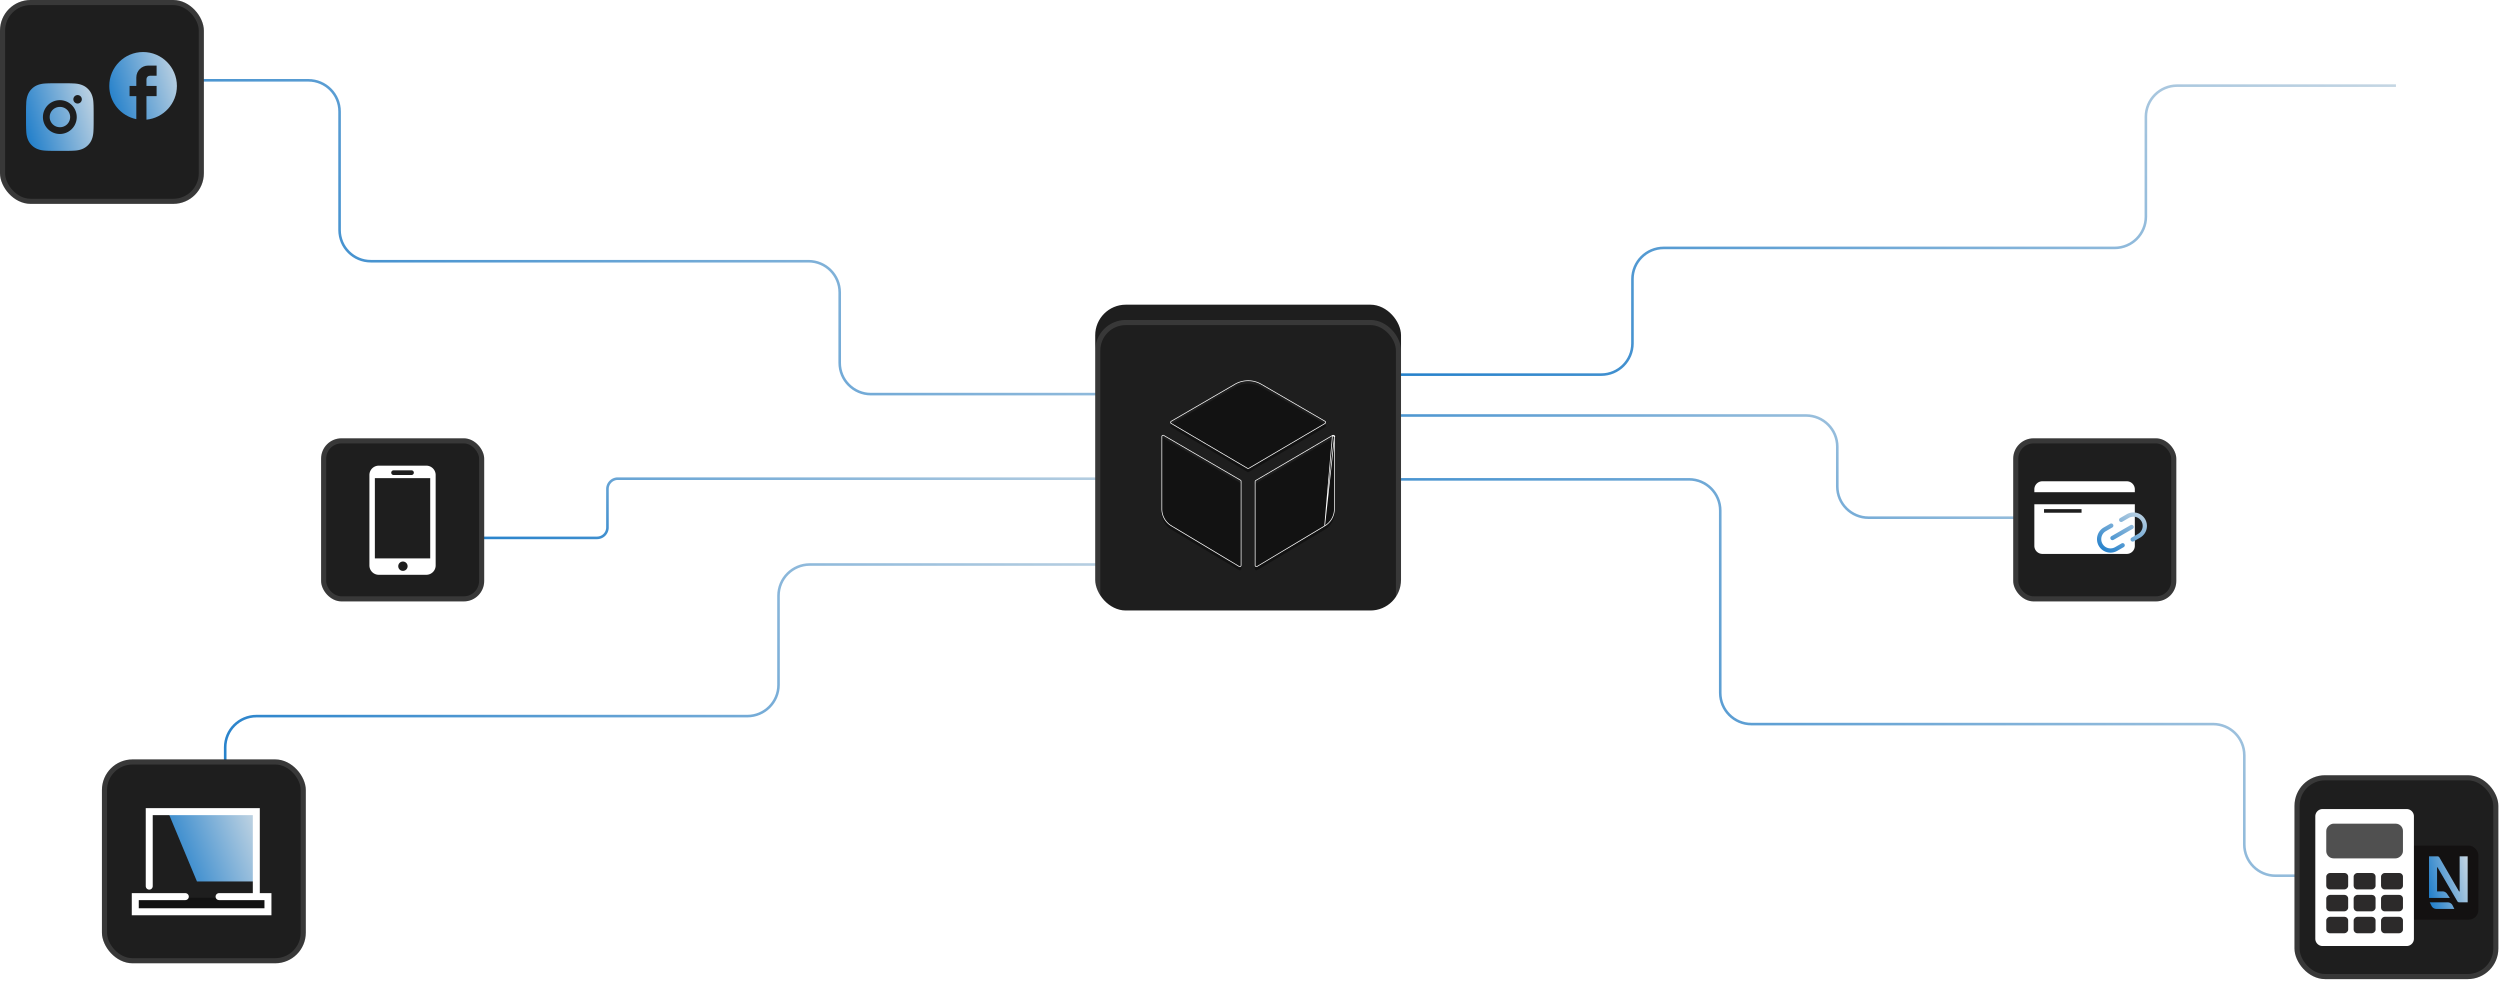 <svg xmlns="http://www.w3.org/2000/svg" width="961" height="377" fill="none"><path stroke="url(#a)" d="M921 32.918h-84.124c-6.628 0-12 5.373-12 12v38.378c0 6.628-5.373 12-12 12H639.515c-6.628 0-12 5.373-12 12v24.705c0 6.627-5.373 12-12 12h-121.96"/><path stroke="url(#b)" d="M510.939 159.719h183.316c6.628 0 12 5.372 12 12V187c0 6.627 5.373 12 12 12H794"/><path stroke="url(#c)" d="M905.662 336.628h-30.949c-6.628 0-12-5.372-12-12v-34.287c0-6.628-5.373-12-12-12H673.262c-6.628 0-12-5.373-12-12v-70.079c0-6.628-5.373-12-12-12H514.008"/><path stroke="url(#d)" d="M140.76 206.759h88.74a4 4 0 0 0 4-4V188a4 4 0 0 1 4-4h224.355"/><path stroke="url(#e)" d="M86.563 335.605v-48.333c0-6.627 5.372-12 12-12h188.699c6.628 0 12-5.372 12-12V229c0-6.627 5.373-12 12-12H463.9"/><path stroke="url(#f)" d="M42.59 30.871h75.943c6.627 0 12 5.373 12 12v45.537c0 6.627 5.373 12 12 12h168.248c6.627 0 12 5.372 12 12v27.091c0 6.627 5.373 12 12 12h130.141"/><g filter="url(#g)"><rect width="117.551" height="117.551" x="421" y="123" fill="#1E1E1E" rx="11.755"/></g><rect width="115.592" height="115.592" x="421.98" y="123.98" stroke="#fff" stroke-opacity=".12" stroke-width="1.959" rx="10.775"/><g filter="url(#h)"><path fill="#121212" d="M509.384 162.91a.64.64 0 0 0 0-1.107l-24.458-14.209a10.27 10.27 0 0 0-10.3 0l-24.453 14.209a.64.64 0 0 0 0 1.107l29.283 17.226a.644.644 0 0 0 .651 0l29.277-17.226Zm-61.953 4.357a.633.633 0 0 0-.642.001.638.638 0 0 0-.318.558v27.844a7.687 7.687 0 0 0 3.817 6.627l25.966 15.569a.642.642 0 0 0 .961-.554v-32.305a.642.642 0 0 0-.321-.554l-29.463-17.186Zm34.908 17.852v32.185a.64.64 0 0 0 .96.554l25.965-15.569a7.686 7.686 0 0 0 3.819-6.619v-27.844a.638.638 0 0 0-.961-.553l-29.463 17.294a.638.638 0 0 0-.32.552Z"/></g><path stroke="#fff" stroke-width=".274" d="m509.193 202.172.002-.001a7.55 7.55 0 0 0 3.751-6.502v-27.843m-3.753 34.346 3.803-34.666a.65.65 0 0 1 .087.32h-.137m-3.753 34.346-25.962 15.568h-.001a.502.502 0 0 1-.754-.436V185.12a.503.503 0 0 1 .252-.435l29.463-17.293-.069-.119.069.118v.001m-2.998 34.78 2.998-34.78m.755.434a.51.51 0 0 0-.504-.502.513.513 0 0 0-.251.068m.755.434-.755-.434m-2.876-4.601-.001.001-29.277 17.226a.508.508 0 0 1-.511 0l-29.284-17.226v-.001a.505.505 0 0 1 0-.869l24.452-14.21a10.133 10.133 0 0 1 10.164 0l24.457 14.21a.505.505 0 0 1 0 .869Zm-62.707 5.035v-.001a.498.498 0 0 1 .25-.439.51.51 0 0 1 .505-.001v.001l29.462 17.185.001.001a.5.5 0 0 1 .252.435v32.305a.51.51 0 0 1-.252.436.508.508 0 0 1-.503 0l-25.964-15.568-.002-.001a7.554 7.554 0 0 1-3.749-6.509v-27.844Z"/><rect width="78.367" height="78.367" fill="#1E1E1E" rx="11.755"/><rect width="76.408" height="76.408" x=".98" y=".98" stroke="#fff" stroke-opacity=".12" stroke-width="1.959" rx="10.775"/><path fill="url(#i)" d="M68 33.033C68 25.839 62.176 20 55 20s-13 5.839-13 13.033c0 6.307 4.472 11.56 10.4 12.771v-8.862h-2.6v-3.91h2.6v-3.258c0-2.515 2.041-4.561 4.55-4.561h3.25v3.91h-2.6c-.715 0-1.3.586-1.3 1.303v2.607h3.9v3.91h-3.9V46c6.565-.652 11.7-6.203 11.7-12.967Z"/><path fill="url(#j)" d="M24.336 32c1.463.004 2.205.012 2.846.03l.252.009c.291.01.579.023.926.039 1.383.065 2.327.283 3.155.604.858.33 1.58.778 2.303 1.5a6.382 6.382 0 0 1 1.499 2.303c.321.828.54 1.772.604 3.156.016.346.029.633.04.926l.007.252c.02.64.027 1.382.03 2.844l.001.97v1.703c.004.948-.006 1.897-.03 2.844l-.007.253c-.01.292-.024.58-.04.925-.064 1.385-.285 2.327-.605 3.157a6.346 6.346 0 0 1-1.499 2.303 6.389 6.389 0 0 1-2.303 1.499c-.828.321-1.772.54-3.155.604-.309.015-.617.028-.926.04l-.252.007c-.64.018-1.383.027-2.846.03l-.97.001h-1.7a101.86 101.86 0 0 1-2.846-.03l-.253-.007a81.606 81.606 0 0 1-.925-.04c-1.383-.066-2.327-.284-3.156-.605a6.356 6.356 0 0 1-2.303-1.499 6.375 6.375 0 0 1-1.5-2.303c-.32-.829-.54-1.772-.604-3.157a102.11 102.11 0 0 1-.04-.925l-.006-.253c-.024-.947-.035-1.896-.032-2.844v-2.673c-.004-.948.006-1.896.028-2.844l.01-.252c.01-.293.023-.58.038-.926.065-1.384.284-2.327.605-3.156a6.345 6.345 0 0 1 1.503-2.304 6.368 6.368 0 0 1 2.3-1.498c.83-.322 1.772-.54 3.157-.605.346-.016.634-.029.925-.039l.253-.008c.947-.023 1.896-.033 2.844-.03L24.336 32ZM23 38.5a6.5 6.5 0 1 0 0 13 6.5 6.5 0 0 0 0-13Zm0 2.6A3.9 3.9 0 1 1 23 48.899a3.9 3.9 0 0 1 .002-7.8m6.825-4.55a1.625 1.625 0 1 0 0 3.251 1.625 1.625 0 0 0 0-3.25Z"/><rect width="78.367" height="78.367" x="39.184" y="291.918" fill="#1E1E1E" rx="11.755"/><rect width="76.408" height="76.408" x="40.163" y="292.898" stroke="#fff" stroke-opacity=".12" stroke-width="1.959" rx="10.775"/><path fill="#121212" d="M52 345.105h51v5.368H52z"/><path fill="url(#k)" d="M64.527 312h34v26.842H75.712L64.527 312Z"/><path stroke="#fff" stroke-linecap="round" stroke-width="2.684" d="M57.368 340.631V312h41.158v31.763M84.21 344.658H103v5.816H52v-5.816h19.237"/><rect width="62.694" height="62.694" x="123.428" y="168.488" fill="#1E1E1E" rx="7.837"/><rect width="60.735" height="60.735" x="124.407" y="169.468" stroke="#fff" stroke-opacity=".12" stroke-width="1.959" rx="6.857"/><path fill="#fff" fill-rule="evenodd" d="M145.596 179a3.596 3.596 0 0 0-3.596 3.596v34.757a3.596 3.596 0 0 0 3.596 3.596h18.277a3.596 3.596 0 0 0 3.596-3.596v-34.757a3.596 3.596 0 0 0-3.596-3.596h-18.277Zm19.776 4.794h-21.274v30.862h21.274v-30.862Zm-14.981-2.097c0-.497.402-.899.899-.899h6.891a.898.898 0 1 1 0 1.797h-6.891a.898.898 0 0 1-.899-.898Zm4.493 37.753a1.798 1.798 0 1 0 0-3.596 1.798 1.798 0 0 0 0 3.596Z" clip-rule="evenodd"/><rect width="78.367" height="78.367" x="882" y="298" fill="#1E1E1E" rx="11.755"/><rect width="76.408" height="76.408" x="882.98" y="298.98" stroke="#fff" stroke-opacity=".12" stroke-width="1.959" rx="10.775"/><rect width="43.742" height="28.474" x="908.955" y="325.041" fill="#131111" rx="3.714"/><rect width="8.253" height="5.365" x="912.67" y="333.294" fill="url(#l)" rx="1.238"/><rect width="8.253" height="5.365" x="912.67" y="333.294" fill="url(#m)" rx="1.238"/><path fill="url(#n)" d="M945.484 329.168v13.381a.142.142 0 0 1-.143.141.143.143 0 0 1-.12-.072l-7.523-13.029a.862.862 0 0 0-.745-.421h-3.237v16.007h8.012l-1.094-1.611a2.093 2.093 0 0 0-.756-.673 2.125 2.125 0 0 0-.99-.243h-2.082v-9.19c0-.012.003-.024.008-.036a.095.095 0 0 1 .021-.031.106.106 0 0 1 .031-.021.121.121 0 0 1 .037-.007.107.107 0 0 1 .049.014c.015.008.027.02.035.034l7.606 13.028a.851.851 0 0 0 .743.42h3.236v-17.691h-3.088Z"/><path fill="url(#o)" d="M943.441 349.388h-6.873c-.393 0-.778-.108-1.111-.312a2.068 2.068 0 0 1-.774-.843L934 346.86h6.873c.392 0 .778.108 1.111.313.333.204.601.496.774.842l.683 1.373Z"/><path fill="#fff" d="M892.808 363.655a2.809 2.809 0 0 1-2.808-2.809v-47.038a2.808 2.808 0 0 1 2.808-2.808h32.295a2.808 2.808 0 0 1 2.808 2.808v47.038a2.809 2.809 0 0 1-2.808 2.809h-32.295Z"/><rect width="13.339" height="29.486" x="894.211" y="329.956" fill="#505050" rx="2.808" transform="rotate(-90 894.211 329.956)"/><rect width="6.319" height="8.425" x="894.211" y="358.74" fill="#2C2A2A" rx="1.404" transform="rotate(-90 894.211 358.74)"/><rect width="6.319" height="8.425" x="894.211" y="350.315" fill="#2C2A2A" rx="1.404" transform="rotate(-90 894.211 350.315)"/><rect width="6.319" height="8.425" x="894.211" y="341.891" fill="#2C2A2A" rx="1.404" transform="rotate(-90 894.211 341.891)"/><rect width="6.319" height="8.425" x="904.744" y="358.74" fill="#2C2A2A" rx="1.404" transform="rotate(-90 904.744 358.74)"/><rect width="6.319" height="8.425" x="904.744" y="350.315" fill="#2C2A2A" rx="1.404" transform="rotate(-90 904.744 350.315)"/><rect width="6.319" height="8.425" x="904.744" y="341.891" fill="#2C2A2A" rx="1.404" transform="rotate(-90 904.744 341.891)"/><rect width="6.319" height="8.425" x="915.271" y="358.74" fill="#2C2A2A" rx="1.404" transform="rotate(-90 915.271 358.74)"/><rect width="6.319" height="8.425" x="915.271" y="350.315" fill="#2C2A2A" rx="1.404" transform="rotate(-90 915.271 350.315)"/><rect width="6.319" height="8.425" x="915.271" y="341.891" fill="#2C2A2A" rx="1.404" transform="rotate(-90 915.271 341.891)"/><rect width="62.694" height="62.694" x="773.877" y="168.488" fill="#1E1E1E" rx="7.837"/><rect width="60.735" height="60.735" x="774.857" y="169.468" stroke="#fff" stroke-opacity=".12" stroke-width="1.959" rx="6.857"/><path fill="#fff" fill-rule="evenodd" d="M782 188.103a3.103 3.103 0 0 1 3.103-3.103h32.424a3.103 3.103 0 0 1 3.103 3.103v21.719a3.103 3.103 0 0 1-3.103 3.103h-32.424a3.103 3.103 0 0 1-3.103-3.103v-15.979h38.629v-4.654H782v-1.086Zm18.151 7.601h-14.428v1.397h14.428v-1.397Z" clip-rule="evenodd"/><path fill="url(#p)" fill-rule="evenodd" d="M809.498 204.184a3.543 3.543 0 0 0-1.299 4.844 3.552 3.552 0 0 0 4.847 1.298l2.522-1.454a.819.819 0 0 1 .819 1.417l-2.522 1.455a5.188 5.188 0 0 1-7.084-1.897 5.18 5.18 0 0 1 1.898-7.08l2.521-1.455a.82.82 0 0 1 .819 1.418l-2.521 1.454Zm5.185-3.936a.818.818 0 0 1 .3-1.118l2.521-1.455a5.19 5.19 0 0 1 7.085 1.897 5.18 5.18 0 0 1-1.898 7.08l-2.522 1.455a.82.82 0 0 1-.819-1.418l2.522-1.454a3.55 3.55 0 0 0 1.299-4.844 3.552 3.552 0 0 0-4.848-1.298l-2.521 1.454a.82.82 0 0 1-1.119-.299Zm-3.36 6.978a.818.818 0 0 1 .3-1.118l7.384-4.26a.819.819 0 0 1 .819 1.417l-7.384 4.261a.82.82 0 0 1-1.119-.3Z" clip-rule="evenodd"/><defs><linearGradient id="a" x1="493.555" x2="730.529" y1="144.001" y2="-131.135" gradientUnits="userSpaceOnUse"><stop stop-color="#187AC9"/><stop offset="1" stop-color="#C5D6E3"/></linearGradient><linearGradient id="b" x1="510.939" x2="575.273" y1="199" y2="59.121" gradientUnits="userSpaceOnUse"><stop stop-color="#187AC9"/><stop offset="1" stop-color="#C5D6E3"/></linearGradient><linearGradient id="c" x1="514.008" x2="832.347" y1="336.628" y2="89.732" gradientUnits="userSpaceOnUse"><stop stop-color="#187AC9"/><stop offset="1" stop-color="#C5D6E3"/></linearGradient><linearGradient id="d" x1="140.76" x2="162.618" y1="206.759" y2="113.707" gradientUnits="userSpaceOnUse"><stop stop-color="#187AC9"/><stop offset="1" stop-color="#C5D6E3"/></linearGradient><linearGradient id="e" x1="86.563" x2="342.197" y1="335.605" y2="90.216" gradientUnits="userSpaceOnUse"><stop stop-color="#187AC9"/><stop offset="1" stop-color="#C5D6E3"/></linearGradient><linearGradient id="f" x1="42.59" x2="302.41" y1="151.499" y2="-122.968" gradientUnits="userSpaceOnUse"><stop stop-color="#187AC9"/><stop offset="1" stop-color="#C5D6E3"/></linearGradient><linearGradient id="i" x1="42" x2="73.021" y1="46" y2="36.64" gradientUnits="userSpaceOnUse"><stop stop-color="#187AC9"/><stop offset="1" stop-color="#C5D6E3"/></linearGradient><linearGradient id="j" x1="10" x2="41.021" y1="58" y2="48.64" gradientUnits="userSpaceOnUse"><stop stop-color="#187AC9"/><stop offset="1" stop-color="#C5D6E3"/></linearGradient><linearGradient id="k" x1="64.527" x2="103.145" y1="338.842" y2="324.083" gradientUnits="userSpaceOnUse"><stop stop-color="#187AC9"/><stop offset="1" stop-color="#C5D6E3"/></linearGradient><linearGradient id="l" x1="916.641" x2="920.604" y1="333.294" y2="338.665" gradientUnits="userSpaceOnUse"><stop stop-color="#EDECEC"/><stop offset="1" stop-color="#C4C4C4"/></linearGradient><linearGradient id="m" x1="916.641" x2="920.604" y1="333.294" y2="338.665" gradientUnits="userSpaceOnUse"><stop stop-color="#6D6D6D"/><stop offset="1" stop-color="#131111"/></linearGradient><linearGradient id="n" x1="933.716" x2="952.149" y1="349.388" y2="345.302" gradientUnits="userSpaceOnUse"><stop stop-color="#187AC9"/><stop offset="1" stop-color="#C5D6E3"/></linearGradient><linearGradient id="o" x1="933.716" x2="952.149" y1="349.388" y2="345.302" gradientUnits="userSpaceOnUse"><stop stop-color="#187AC9"/><stop offset="1" stop-color="#C5D6E3"/></linearGradient><linearGradient id="p" x1="809.374" x2="820.539" y1="214.335" y2="194.273" gradientUnits="userSpaceOnUse"><stop stop-color="#187AC9"/><stop offset="1" stop-color="#C5D6E3"/></linearGradient><filter id="g" width="117.551" height="123.429" x="421" y="117.122" color-interpolation-filters="sRGB" filterUnits="userSpaceOnUse"><feFlood flood-opacity="0" result="BackgroundImageFix"/><feBlend in="SourceGraphic" in2="BackgroundImageFix" result="shape"/><feColorMatrix in="SourceAlpha" result="hardAlpha" values="0 0 0 0 0 0 0 0 0 0 0 0 0 0 0 0 0 0 127 0"/><feOffset dy="-5.878"/><feGaussianBlur stdDeviation="5.584"/><feComposite in2="hardAlpha" k2="-1" k3="1" operator="arithmetic"/><feColorMatrix values="0 0 0 0 1 0 0 0 0 1 0 0 0 0 1 0 0 0 0.25 0"/><feBlend in2="shape" result="effect1_innerShadow_1_5517"/></filter><filter id="h" width="73.017" height="72.384" x="443.268" y="146.209" color-interpolation-filters="sRGB" filterUnits="userSpaceOnUse"><feFlood flood-opacity="0" result="BackgroundImageFix"/><feBlend in="SourceGraphic" in2="BackgroundImageFix" result="shape"/><feColorMatrix in="SourceAlpha" result="hardAlpha" values="0 0 0 0 0 0 0 0 0 0 0 0 0 0 0 0 0 0 127 0"/><feOffset dx="3.203" dy=".64"/><feGaussianBlur stdDeviation="1.761"/><feComposite in2="hardAlpha" k2="-1" k3="1" operator="arithmetic"/><feColorMatrix values="0 0 0 0 1 0 0 0 0 1 0 0 0 0 1 0 0 0 0.32 0"/><feBlend in2="shape" result="effect1_innerShadow_1_5517"/><feColorMatrix in="SourceAlpha" result="hardAlpha" values="0 0 0 0 0 0 0 0 0 0 0 0 0 0 0 0 0 0 127 0"/><feOffset dx="-3.203" dy=".64"/><feGaussianBlur stdDeviation="1.761"/><feComposite in2="hardAlpha" k2="-1" k3="1" operator="arithmetic"/><feColorMatrix values="0 0 0 0 1 0 0 0 0 1 0 0 0 0 1 0 0 0 0.32 0"/><feBlend in2="effect1_innerShadow_1_5517" result="effect2_innerShadow_1_5517"/></filter></defs></svg>